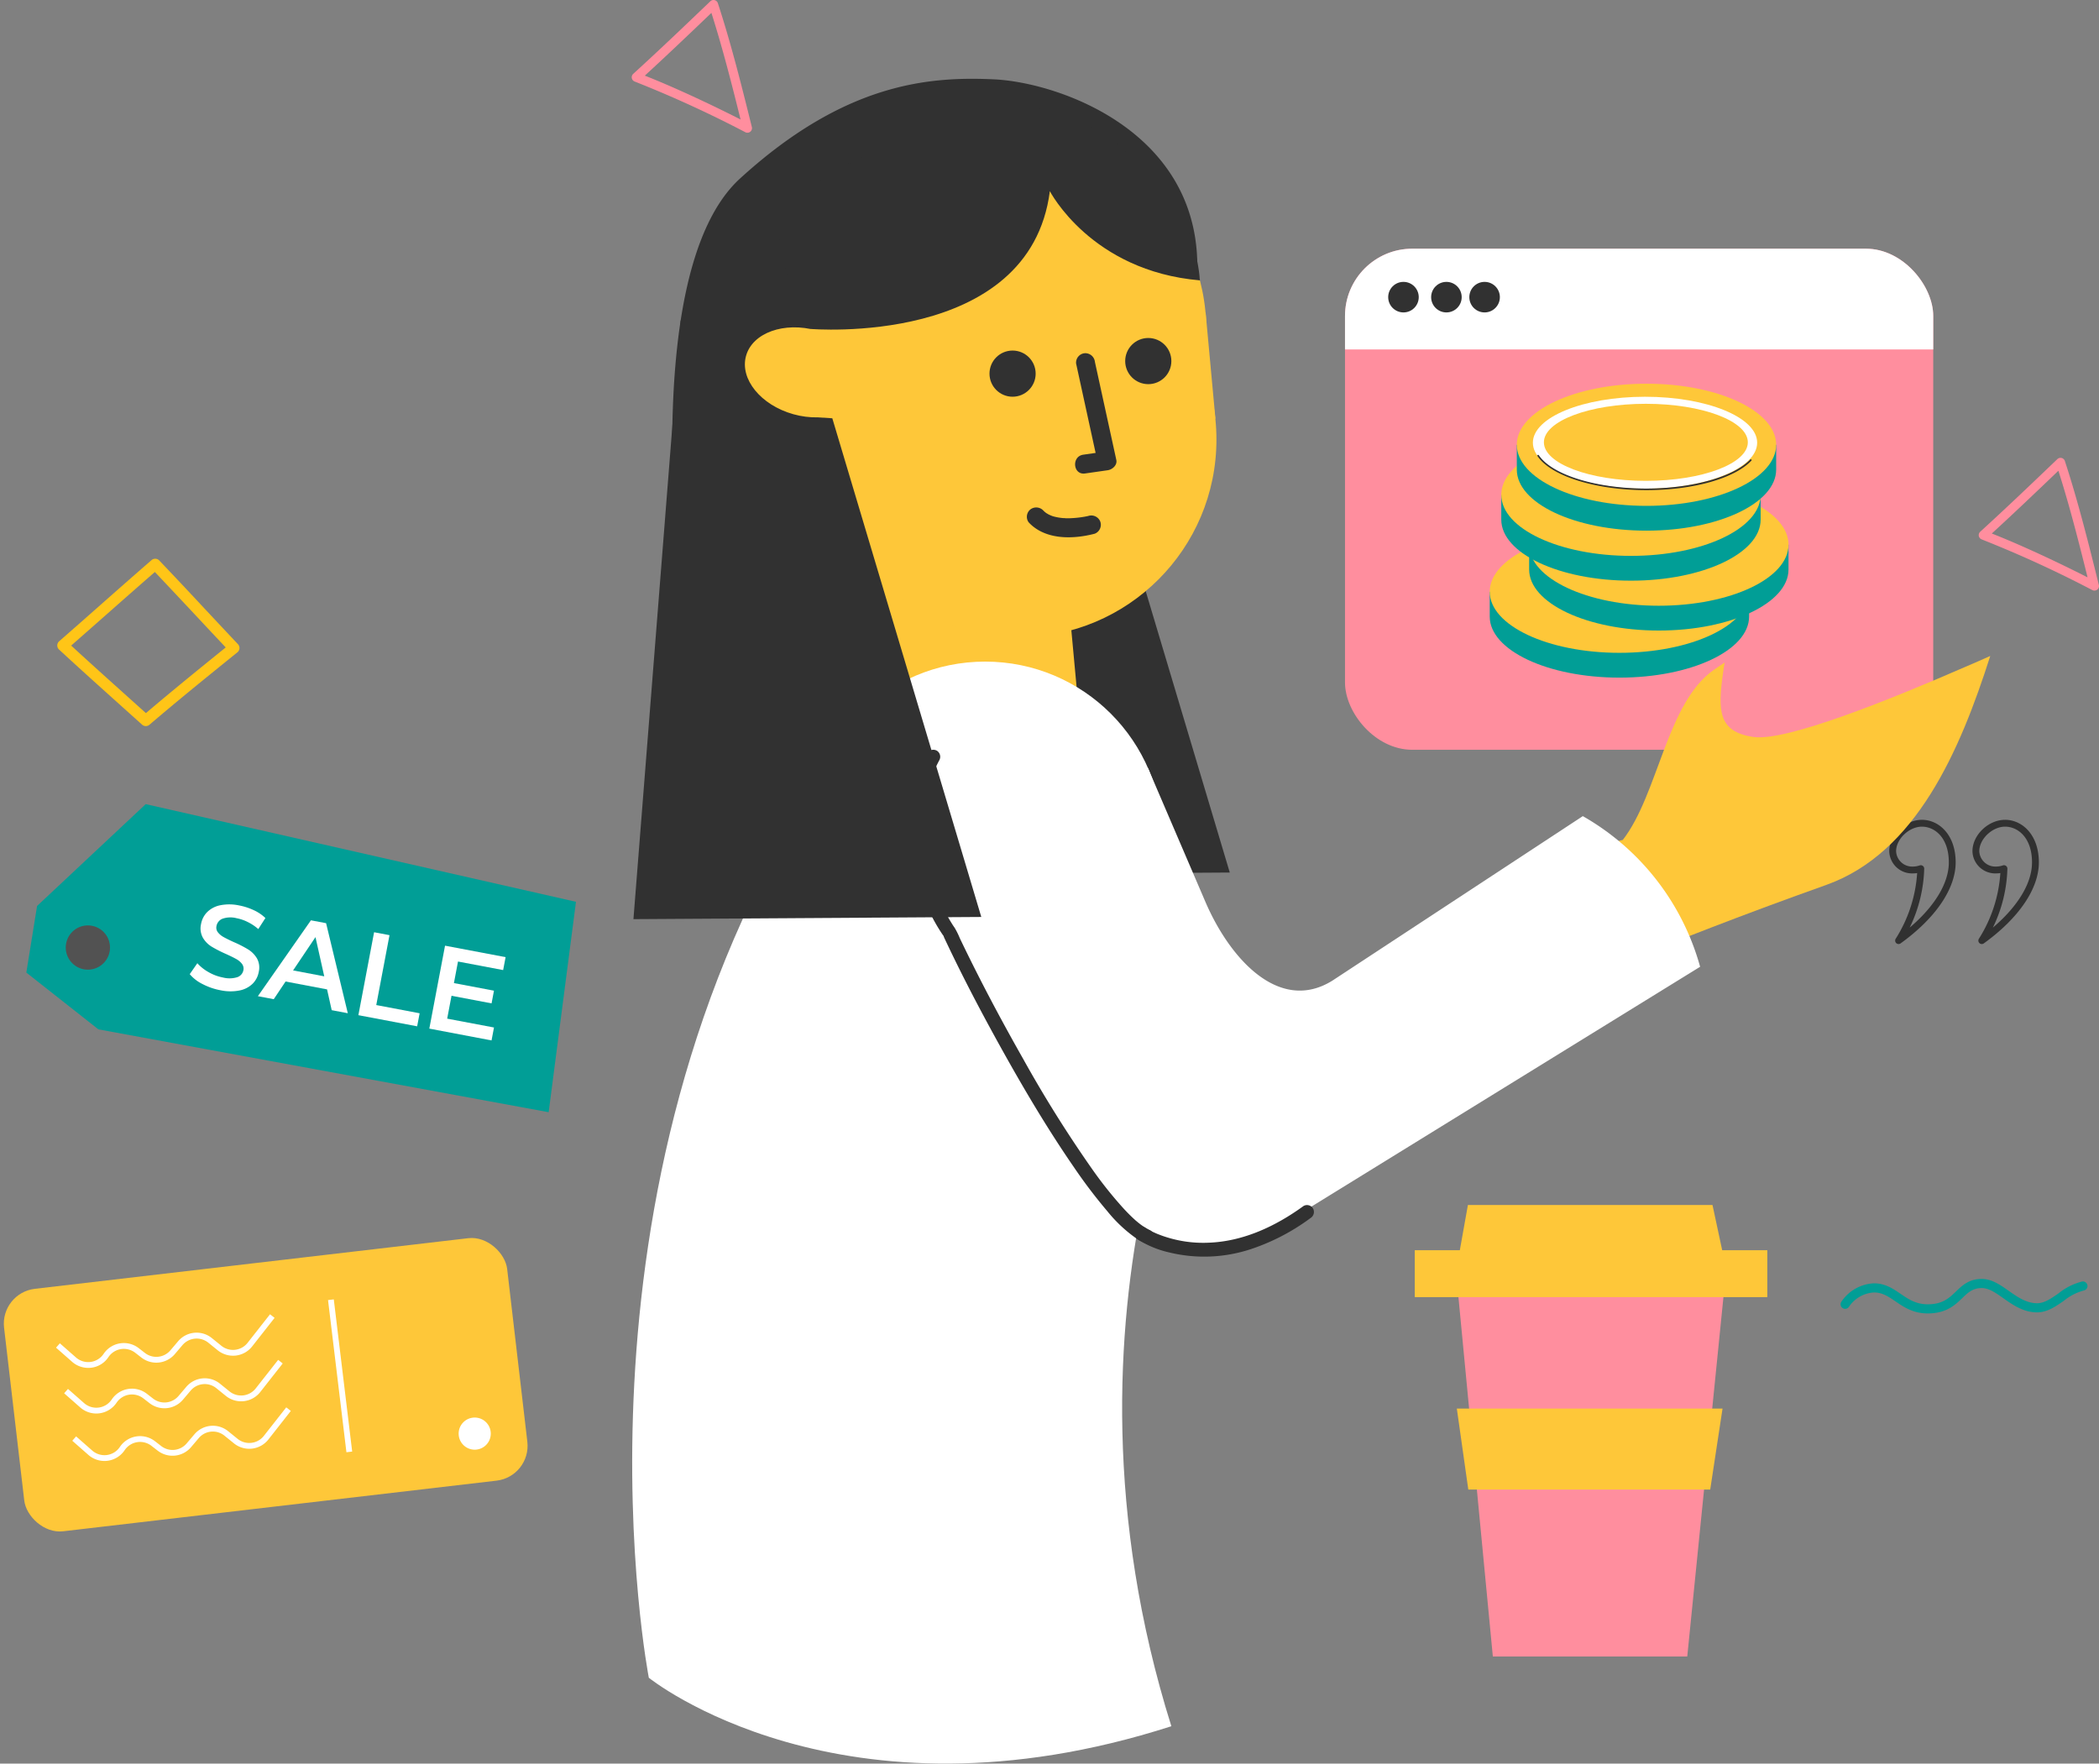 <svg xmlns="http://www.w3.org/2000/svg" xmlns:xlink="http://www.w3.org/1999/xlink" width="502.607" height="422.291" viewBox="0 0 502.607 422.291">
  <rect x="0" y="0" width="502.607" height="422.291" fill="#808080" stroke="none"/>
  <defs>
    <clipPath id="clip-path">
      <rect id="Rectangle_1439" data-name="Rectangle 1439" width="140.851" height="119.984" rx="16.107" fill="none"/>
    </clipPath>
  </defs>
  <g id="Group_3302" data-name="Group 3302" transform="translate(7789 12710)">
    <g id="Group_2742" data-name="Group 2742" transform="translate(-8310.013 -12662.365)">
      <g id="Group_2077" data-name="Group 2077" transform="translate(-49 81.627)">
        <g id="Group_2075" data-name="Group 2075">
          <path id="Path_2774" data-name="Path 2774" d="M1024.634,96.788a.82.82,0,0,1-.7-1.255,33.47,33.47,0,0,0,5.143-15.741,6.406,6.406,0,0,1-1.016.081,5.46,5.46,0,0,1-5.666-5.246l0-.079c0-3.859,3.8-7.506,7.817-7.506s8.086,3.5,8.086,10.2c0,6.289-4.807,13.358-13.188,19.393A.822.822,0,0,1,1024.634,96.788Zm5.312-18.875a.82.82,0,0,1,.82.82v.019a34.345,34.345,0,0,1-3.474,14.1c6-5.1,9.369-10.662,9.369-15.611,0-5.881-3.341-8.559-6.446-8.559-3.06,0-6.177,2.96-6.177,5.867a3.839,3.839,0,0,0,3.984,3.688l.044,0a4.96,4.96,0,0,0,1.615-.276.8.8,0,0,1,.266-.046Z" fill="#313131"/>
        </g>
        <g id="Group_2076" data-name="Group 2076">
          <path id="Path_2775" data-name="Path 2775" d="M1044.552,96.788a.82.82,0,0,1-.695-1.255A33.47,33.47,0,0,0,1049,79.792a6.427,6.427,0,0,1-1.017.081,5.46,5.46,0,0,1-5.665-5.247l0-.078c0-3.859,3.8-7.506,7.818-7.506s8.085,3.5,8.085,10.2c0,6.29-4.807,13.359-13.188,19.393A.818.818,0,0,1,1044.552,96.788Zm5.313-18.875a.82.82,0,0,1,.82.82v.019a34.347,34.347,0,0,1-3.474,14.1c6-5.1,9.369-10.662,9.369-15.612,0-5.881-3.341-8.559-6.445-8.559-3.061,0-6.179,2.96-6.179,5.867a3.839,3.839,0,0,0,3.984,3.688l.044,0a4.96,4.96,0,0,0,1.615-.276A.8.8,0,0,1,1049.865,77.913Z" fill="#313131"/>
        </g>
      </g>
      <g id="Group_2078" data-name="Group 2078" transform="translate(-71.881 131.627)">
        <path id="Path_2779" data-name="Path 2779" d="M1054.492,135.239c-3.5,0-5.742-1.531-7.723-2.883-1.681-1.147-3.133-2.138-5.156-2.138a7.729,7.729,0,0,0-5.994,3.452,1.093,1.093,0,1,1-1.8-1.246l.016-.024a9.936,9.936,0,0,1,7.773-4.368c2.7,0,4.574,1.281,6.388,2.518,1.886,1.288,3.668,2.5,6.491,2.5,3.579,0,5.12-1.482,6.752-3.052,1.542-1.483,3.136-3.017,6.2-3.017,2.4,0,4.455,1.447,6.44,2.846,2.071,1.46,4.213,2.97,6.818,2.97,1.722,0,3.385-1.158,5.145-2.384a14.614,14.614,0,0,1,5.6-2.811,1.093,1.093,0,1,1,.412,2.147l-.029.005a12.835,12.835,0,0,0-4.734,2.453c-1.96,1.365-3.986,2.776-6.395,2.776-3.3,0-5.837-1.79-8.078-3.369-1.862-1.313-3.47-2.447-5.181-2.447-2.183,0-3.286,1.062-4.684,2.407C1061.063,133.208,1058.952,135.239,1054.492,135.239Z" fill="#019e96"/>
      </g>
      <g id="Group_2079" data-name="Group 2079" transform="translate(-92 -73)">
        <path id="Path_2780" data-name="Path 2780" d="M793.05,55.8a1.095,1.095,0,0,1-1.569,1.224A275.339,275.339,0,0,0,764.99,44.889a1.1,1.1,0,0,1-.689-.817,1.092,1.092,0,0,1,.336-1.015c6-5.473,11.679-10.882,18.47-17.388a1.092,1.092,0,0,1,1.545.033,1.08,1.08,0,0,1,.25.416C788.1,35.884,790.616,46.006,793.05,55.8ZM767.418,43.479c7.058,2.767,16.065,7.006,22.926,10.5-2.1-8.46-4.306-17.125-6.984-25.529-5.769,5.523-10.77,10.279-15.943,15.025Z" fill="#ff8e9e"/>
      </g>
      <g id="Group_2357" data-name="Group 2357" transform="translate(101.778 39.221)">
        <path id="Path_3553" data-name="Path 3553" d="M454.152,87.007a1.331,1.331,0,0,1-.893-.342l-5.216-4.688c-4.842-4.345-9.849-8.838-14.668-13.3A1.334,1.334,0,0,1,433.4,66.7q4.773-4.173,9.488-8.346c4.19-3.7,8.38-7.395,12.639-11.093a1.334,1.334,0,0,1,1.84.087q5.465,5.733,10.858,11.535,3.986,4.26,7.986,8.508a1.335,1.335,0,0,1-.131,1.954C469.159,74.935,462,80.72,455.019,86.688A1.335,1.335,0,0,1,454.152,87.007Zm-17.875-19.28c4.467,4.115,9.078,8.253,13.547,12.265l4.35,3.908c6.349-5.4,12.818-10.643,19.111-15.729q-3.513-3.726-7.006-7.469-4.967-5.312-9.962-10.594c-3.922,3.414-7.792,6.829-11.661,10.243Q440.477,64.04,436.277,67.727Z" fill="#ffc517"/>
      </g>
      <g id="Group_2079-2" data-name="Group 2079" transform="translate(357.312 -54.884)">
        <path id="Path_2780-2" data-name="Path 2780" d="M666.277,147.322a1.095,1.095,0,0,1-1.569,1.224,275.322,275.322,0,0,0-26.49-12.139,1.105,1.105,0,0,1-.69-.818,1.092,1.092,0,0,1,.336-1.014c6-5.473,11.679-10.882,18.47-17.389a1.094,1.094,0,0,1,1.8.449C661.33,127.4,663.844,137.524,666.277,147.322ZM640.645,135c7.058,2.767,16.065,7.005,22.927,10.5-2.105-8.46-4.307-17.125-6.985-25.529-5.769,5.523-10.77,10.279-15.943,15.025Z" fill="#ff8e9e"/>
      </g>
    </g>
    <g id="Group_2820" data-name="Group 2820" transform="translate(-11116.927 -15724.842)">
      <rect id="Rectangle_1328" data-name="Rectangle 1328" width="140.851" height="119.984" rx="16.107" transform="translate(3649.99 3074.393)" fill="#ff8e9e"/>
      <g id="Group_2455" data-name="Group 2455" transform="translate(3649.99 3074.393)">
        <g id="Group_2736" data-name="Group 2736">
          <g id="Group_2819" data-name="Group 2819">
            <g id="Group_2818" data-name="Group 2818" clip-path="url(#clip-path)">
              <g id="Group_2735" data-name="Group 2735" transform="translate(-8.623 -10.433)">
                <g id="Group_2454" data-name="Group 2454">
                  <rect id="Rectangle_1329" data-name="Rectangle 1329" width="153.893" height="34.561" fill="#fff"/>
                </g>
              </g>
            </g>
          </g>
        </g>
      </g>
      <g id="Group_2457" data-name="Group 2457" transform="translate(3684.644 3106.72)">
        <path id="Path_2776" data-name="Path 2776" d="M3921.166,3191.192c-4.836-5.116-15.722-8.681-28.382-8.681s-23.549,3.567-28.383,8.681h-2.671v5.94c0,8.078,13.9,14.626,31.054,14.626s31.052-6.548,31.052-14.626v-5.94Z" transform="translate(-3861.731 -3141.377)" fill="#019e96"/>
        <ellipse id="Ellipse_254" data-name="Ellipse 254" cx="31.053" cy="14.625" rx="31.053" ry="14.625" transform="translate(0.001 35.19)" fill="#fec739"/>
        <path id="Path_2777" data-name="Path 2777" d="M3933.908,3175.969c-4.835-5.117-15.722-8.681-28.381-8.681s-23.548,3.567-28.383,8.681h-2.671v5.94c0,8.078,13.9,14.625,31.051,14.625s31.054-6.546,31.054-14.625v-5.94Z" transform="translate(-3865.036 -3137.428)" fill="#019e96"/>
        <ellipse id="Ellipse_255" data-name="Ellipse 255" cx="31.053" cy="14.625" rx="31.053" ry="14.625" transform="translate(9.438 23.915)" fill="#fec739"/>
        <path id="Path_2778" data-name="Path 2778" d="M3924.9,3159.847c-4.836-5.118-15.725-8.681-28.383-8.681s-23.549,3.568-28.383,8.681h-2.671v5.941c0,8.077,13.9,14.625,31.054,14.625s31.051-6.548,31.051-14.625v-5.941Z" transform="translate(-3862.699 -3133.247)" fill="#019e96"/>
        <ellipse id="Ellipse_256" data-name="Ellipse 256" cx="31.053" cy="14.625" rx="31.053" ry="14.625" transform="translate(2.767 11.977)" fill="#fec739"/>
        <path id="Path_2782" data-name="Path 2782" d="M3929.921,3143.677c-4.837-5.118-15.724-8.681-28.383-8.681s-23.548,3.568-28.383,8.681h-2.671v5.939c0,8.078,13.9,14.626,31.054,14.626s31.052-6.549,31.052-14.626v-5.939Z" transform="translate(-3864.001 -3129.053)" fill="#019e96"/>
        <ellipse id="Ellipse_257" data-name="Ellipse 257" cx="31.053" cy="14.625" rx="31.053" ry="14.625" transform="translate(6.483)" fill="#fec739"/>
        <ellipse id="Ellipse_258" data-name="Ellipse 258" cx="26.853" cy="11.004" rx="26.853" ry="11.004" transform="translate(10.332 3.124)" fill="#fff"/>
        <path id="Path_4128" data-name="Path 4128" d="M3903.212,3158.425c-12.111,0-22.822-3.355-26.048-8.16a.187.187,0,1,1,.311-.209c3.161,4.708,13.743,7.994,25.737,7.994,10.929,0,20.93-2.79,24.889-6.944a.188.188,0,1,1,.272.259C3924.286,3155.653,3914.409,3158.425,3903.212,3158.425Z" transform="translate(-3865.726 -3132.937)" fill="#313131"/>
        <ellipse id="Ellipse_487" data-name="Ellipse 487" cx="24.417" cy="9.224" rx="24.417" ry="9.224" transform="translate(12.969 4.811)" fill="#fec739"/>
      </g>
      <circle id="Ellipse_375" data-name="Ellipse 375" cx="3.657" cy="3.657" r="3.657" transform="translate(3660.331 3082.338)" fill="#313131"/>
      <circle id="Ellipse_376" data-name="Ellipse 376" cx="3.657" cy="3.657" r="3.657" transform="translate(3670.615 3082.338)" fill="#313131"/>
      <circle id="Ellipse_377" data-name="Ellipse 377" cx="3.657" cy="3.657" r="3.657" transform="translate(3679.758 3082.338)" fill="#313131"/>
      <path id="Path_3645" data-name="Path 3645" d="M3842.3,3292.146c8.553-3.268,23.554-9.356,45-16.981,21.594-7.653,32.135-32.266,39.348-54.852-1.912.855-3.962,1.754-6.114,2.669-17.969,7.833-42.815,17.864-50.607,16.722-8.487-1.226-8.545-6.381-7.232-15.563.1-.764.229-1.518.358-2.275-.88.594-1.762,1.187-2.609,1.785-11.27,7.839-13.285,29.744-21.776,40.7-16.04,3.718-28.584,27.945-39.784,31.349" transform="translate(-122.153 -48.399)" fill="#fec739"/>
      <path id="Path_4129" data-name="Path 4129" d="M3656.888,3120.646l3.793.239,35.675,119.413-83.291.522,11.314-143.393" transform="translate(-73.958 -16.526)" fill="#313131"/>
      <path id="Path_4130" data-name="Path 4130" d="M3569.362,3275.54l102.591,34.09s-42.208,76.739-10.53,177.642c-79.234,25.493-125.121-11.606-125.121-11.606s-22.664-116.53,40.139-214.158" transform="translate(-53.014 -59.084)" fill="#fff"/>
      <path id="Path_3956" data-name="Path 3956" d="M3670.945,3080.859a102.148,102.148,0,0,0-61.761,3.5c-4.515-6.235-17.172-7.59-19.713,5.877s13.468,16.483,13.468,16.483l-12.786,53.64-42.313,1.64s-11.4-81.532,13.659-104.413,45.179-24.472,60.8-23.745S3672.518,3046.523,3670.945,3080.859Z" transform="translate(-56.369)" fill="#313131"/>
      <rect id="Rectangle_1440" data-name="Rectangle 1440" width="55.699" height="127.793" rx="27.849" transform="translate(3589.837 3223.821) rotate(174.71)" fill="#fec739"/>
      <circle id="Ellipse_593" data-name="Ellipse 593" cx="47.353" cy="47.353" r="47.353" transform="translate(3522.083 3046.665)" fill="#fec739"/>
      <circle id="Ellipse_594" data-name="Ellipse 594" cx="47.353" cy="47.353" r="47.353" transform="translate(3524.498 3072.746)" fill="#fec739"/>
      <rect id="Rectangle_1441" data-name="Rectangle 1441" width="94.706" height="25.512" transform="matrix(0.996, -0.092, 0.092, 0.996, 3522.284, 3098.384)" fill="#fec739"/>
      <circle id="Ellipse_595" data-name="Ellipse 595" cx="5.527" cy="5.527" r="5.527" transform="translate(3597.356 3095.774)" fill="#313131"/>
      <circle id="Ellipse_596" data-name="Ellipse 596" cx="5.527" cy="5.527" r="5.527" transform="translate(3564.862 3098.783)" fill="#313131"/>
      <path id="Path_4131" data-name="Path 4131" d="M3680.25,3124.471l4.5,20.6.635,2.914c.27,1.236-.955,2.3-2.042,2.459l-5.45.781c-2.882.412-3.291-4.091-.417-4.5l5.45-.781-2.043,2.46-4.495-20.6-.635-2.914a2.273,2.273,0,0,1,2.042-2.459,2.317,2.317,0,0,1,2.459,2.043Z" transform="translate(-90.154 -23.008)" fill="#313131"/>
      <path id="Path_4132" data-name="Path 4132" d="M3676.173,3178.579c-5.239,1.372-11.889,1.523-15.834-2.733a2.264,2.264,0,0,1,.522-3.154,2.331,2.331,0,0,1,3.154.522c-.457-.493.012-.013.118.08q.215.188.445.356c.372.274.113-.027-.018.007.071-.018.419.239.5.279a8.44,8.44,0,0,0,.915.4c.6.225-.261-.054.125.05.14.038.279.079.42.114a13.57,13.57,0,0,0,2.152.348,2.843,2.843,0,0,1,.576.038c-.25-.083-.429-.012-.035-.005q.523.011,1.047-.007a24.759,24.759,0,0,0,3.4-.353c.355-.062.709-.134,1.062-.207.407-.084-.712.169-.262.06l.115-.029a2.317,2.317,0,0,1,2.915,1.316,2.288,2.288,0,0,1-1.316,2.915Z" transform="translate(-86.106 -35.942)" fill="#313131"/>
      <path id="Path_4133" data-name="Path 4133" d="M3644.69,3062.969s9.832,19.137,35.921,21.362c-1.683-24.024-28.312-41.9-42.388-41.524s-57.444,16.738-58.2,28.151,7.286,25,7.286,25S3639.868,3100.439,3644.69,3062.969Z" transform="translate(-65.373 -2.357)" fill="#313131"/>
      <g id="Group_2464" data-name="Group 2464" transform="translate(3334.231 3207.393)">
        <path id="Path_3658" data-name="Path 3658" d="M3339.013,3292.6l-2.574,15.952,17.254,13.593,107.82,19.839,6.539-50.38-103.026-23.387Z" transform="translate(-3336.439 -3268.218)" fill="#019e96"/>
        <circle id="Ellipse_378" data-name="Ellipse 378" cx="5.299" cy="5.299" r="5.299" transform="translate(9.44 29.039)" fill="#525252"/>
        <g id="Group_2463" data-name="Group 2463" transform="translate(39.13 24.004)">
          <path id="Path_3659" data-name="Path 3659" d="M3392.34,3319.708a9.441,9.441,0,0,1-3.067-2.373l1.82-2.623a10.227,10.227,0,0,0,2.694,2.143,11.044,11.044,0,0,0,3.446,1.284,6.287,6.287,0,0,0,3.441-.083,2.19,2.19,0,0,0,1.447-1.671,1.853,1.853,0,0,0-.345-1.52,4.357,4.357,0,0,0-1.38-1.159q-.881-.49-2.421-1.193a30.377,30.377,0,0,1-3.473-1.774,6.148,6.148,0,0,1-2.092-2.146,4.636,4.636,0,0,1-.42-3.3,5.385,5.385,0,0,1,1.462-2.821,6.149,6.149,0,0,1,3.1-1.628,11.127,11.127,0,0,1,4.564.042,14.525,14.525,0,0,1,3.49,1.131,10.024,10.024,0,0,1,2.783,1.878l-1.7,2.643a11.617,11.617,0,0,0-2.51-1.678,10.264,10.264,0,0,0-2.676-.919,5.85,5.85,0,0,0-3.388.12,2.322,2.322,0,0,0-1.439,1.755,1.8,1.8,0,0,0,.346,1.509,4.448,4.448,0,0,0,1.384,1.143q.88.49,2.42,1.194a26.92,26.92,0,0,1,3.43,1.751,6.36,6.36,0,0,1,2.111,2.144,4.551,4.551,0,0,1,.426,3.255,5.335,5.335,0,0,1-1.459,2.81,6.2,6.2,0,0,1-3.117,1.614,11.267,11.267,0,0,1-4.576-.044A15.4,15.4,0,0,1,3392.34,3319.708Z" transform="translate(-3389.273 -3300.628)" fill="#fff"/>
          <path id="Path_3660" data-name="Path 3660" d="M3427.868,3322.317l-9.934-1.883-2.829,4.232-3.8-.721,12.7-18.167,3.632.689,5.2,21.56-3.857-.732Zm-.672-3.125-2.1-9.392-5.362,7.977Z" transform="translate(-3394.988 -3301.964)" fill="#fff"/>
          <path id="Path_3661" data-name="Path 3661" d="M3447.559,3309.635l3.689.7-3.17,16.736,10.384,1.969-.592,3.121-14.073-2.667Z" transform="translate(-3403.415 -3302.965)" fill="#fff"/>
          <path id="Path_3662" data-name="Path 3662" d="M3482.217,3333.573l-.587,3.094-14.9-2.829,3.765-19.858,14.5,2.746-.587,3.093-10.811-2.046-.977,5.163,9.591,1.817-.575,3.039-9.592-1.818-1.038,5.478Z" transform="translate(-3409.364 -3304.092)" fill="#fff"/>
        </g>
      </g>
      <g id="Group_2467" data-name="Group 2467" transform="translate(3666.692 3303.378)">
        <path id="Path_3663" data-name="Path 3663" d="M3828.836,3549.7h46.555l9.007-89.457-64.184-.6Z" transform="translate(-3810.14 -3441.595)" fill="#ff8e9e"/>
        <path id="Path_3664" data-name="Path 3664" d="M3884.065,3446.506h-62.98l2.006-11.232h58.567Z" transform="translate(-3810.365 -3435.274)" fill="#fec739"/>
        <rect id="Rectangle_1331" data-name="Rectangle 1331" width="84.42" height="11.232" transform="translate(0 10.831)" fill="#fec739"/>
        <path id="Path_3665" data-name="Path 3665" d="M3880.886,3520.491H3822.96l-2.749-19.406h63.626Z" transform="translate(-3810.139 -3452.344)" fill="#fec739"/>
      </g>
      <g id="Group_2465" data-name="Group 2465" transform="translate(3327.927 3310.353)">
        <rect id="Rectangle_1332" data-name="Rectangle 1332" width="121.284" height="58.452" rx="8.4" transform="translate(0 14.072) rotate(-6.663)" fill="#fec739"/>
        <rect id="Rectangle_1333" data-name="Rectangle 1333" width="1.388" height="36.704" transform="translate(78.548 15.793) rotate(-6.891)" fill="#fff"/>
        <path id="Path_3666" data-name="Path 3666" d="M3353.748,3445.986a5.829,5.829,0,0,1-3.845-1.448l-3.859-3.394.917-1.042,3.859,3.394a4.436,4.436,0,0,0,6.616-.868,5.825,5.825,0,0,1,8.41-1.367l1.487,1.152a4.431,4.431,0,0,0,6.1-.634l1.834-2.16a5.792,5.792,0,0,1,8.105-.753l2.26,1.828a4.437,4.437,0,0,0,6.28-.706l5.37-6.837,1.094.858-5.37,6.837a5.825,5.825,0,0,1-8.248.928l-2.26-1.828a4.463,4.463,0,0,0-6.172.575l-1.834,2.16a5.822,5.822,0,0,1-8.01.831l-1.486-1.152a4.442,4.442,0,0,0-6.406,1.045,5.743,5.743,0,0,1-4.842,2.582Z" transform="translate(-3332.626 -3413.957)" fill="#fff"/>
        <path id="Path_3667" data-name="Path 3667" d="M3356.373,3460.739a5.831,5.831,0,0,1-3.847-1.449l-3.859-3.393.917-1.046,3.859,3.394a4.435,4.435,0,0,0,6.617-.867,5.827,5.827,0,0,1,8.413-1.367l1.487,1.151a4.425,4.425,0,0,0,6.1-.633l1.837-2.16a5.794,5.794,0,0,1,8.1-.759l2.26,1.827a4.435,4.435,0,0,0,6.278-.706l5.373-6.836,1.094.858-5.374,6.837a5.825,5.825,0,0,1-8.246.927l-2.259-1.829a4.411,4.411,0,0,0-6.173.575l-1.834,2.16a5.817,5.817,0,0,1-8.007.832l-1.489-1.153a4.439,4.439,0,0,0-6.4,1.043,5.838,5.838,0,0,1-4.089,2.542A5.945,5.945,0,0,1,3356.373,3460.739Z" transform="translate(-3333.306 -3417.782)" fill="#fff"/>
        <path id="Path_3668" data-name="Path 3668" d="M3359,3476.081a5.823,5.823,0,0,1-3.845-1.451l-3.859-3.39.917-1.045,3.86,3.393a4.433,4.433,0,0,0,6.615-.866,5.826,5.826,0,0,1,8.412-1.367l1.486,1.151a4.427,4.427,0,0,0,6.1-.633l1.835-2.16a5.8,5.8,0,0,1,8.1-.76l2.26,1.829a4.438,4.438,0,0,0,6.28-.705l5.37-6.837,1.094.857-5.37,6.837a5.826,5.826,0,0,1-8.248.928l-2.259-1.827a4.411,4.411,0,0,0-6.172.575l-1.835,2.16a5.819,5.819,0,0,1-8.009.832l-1.487-1.152a4.442,4.442,0,0,0-6.406,1.045,5.831,5.831,0,0,1-4.842,2.588Z" transform="translate(-3333.987 -3421.761)" fill="#fff"/>
        <circle id="Ellipse_379" data-name="Ellipse 379" cx="3.849" cy="3.849" r="3.849" transform="translate(109.821 43.921)" fill="#fff"/>
      </g>
      <circle id="Ellipse_597" data-name="Ellipse 597" cx="42.558" cy="42.558" r="42.558" transform="translate(3521.263 3173.262)" fill="#fff"/>
      <path id="Path_4134" data-name="Path 4134" d="M3804.713,3304.124l-110.386,68.11a31.532,31.532,0,0,1-34.6-14.912l-63.11-62.127,75.87-38.685,13.745,32.022c5.9,13.757,17.738,26.759,30.384,18.937l60.006-39.417A59.885,59.885,0,0,1,3804.713,3304.124Z" transform="translate(-69.69 -57.788)" fill="#fff"/>
      <path id="Path_4135" data-name="Path 4135" d="M3679.27,3365.585c-.214-.1-.318-.165-.023-.005-.116-.063-.232-.121-.347-.184-.275-.152-.542-.316-.8-.488a18.635,18.635,0,0,1-1.6-1.192c-.132-.108-.262-.218-.393-.329-.205-.174.167.157-.173-.152-.292-.265-.582-.533-.866-.806-.6-.575-1.178-1.17-1.744-1.778a96.564,96.564,0,0,1-7.756-9.713,297.453,297.453,0,0,1-16.529-26.432c-4.854-8.554-9.487-17.245-13.8-26.087q-.648-1.33-1.285-2.666a18.134,18.134,0,0,0-1.255-2.521c-.065-.094-.132-.188-.2-.281-.226-.318.248.384,0,0-.107-.164-.215-.329-.321-.495a47.7,47.7,0,0,1-3.848-7.487c-3.559-8.656-4.518-18.743-1.1-27.811a33.855,33.855,0,0,1,1.771-3.931,1.717,1.717,0,0,0-.459-2.312,1.681,1.681,0,0,0-2.312.459,37.777,37.777,0,0,0-4.493,16.9,43.38,43.38,0,0,0,2.213,14.359,51.77,51.77,0,0,0,4.305,9.748q.717,1.243,1.519,2.434c.129.192.295.387.407.592.005.01.015.018.02.028-.23-.447-.067.015.022.207q.3.654.615,1.306c4.112,8.677,8.6,17.183,13.266,25.57,5.286,9.493,10.839,18.863,17,27.819a122.38,122.38,0,0,0,8.18,10.8,33.928,33.928,0,0,0,7.151,6.66,14.012,14.012,0,0,0,1.8.953,1.678,1.678,0,0,0,2.106-1.057,1.7,1.7,0,0,0-1.057-2.106Z" transform="translate(-76.202 -56.266)" fill="#313131"/>
      <path id="Path_4136" data-name="Path 4136" d="M3576.549,3135.011l3.793.239,35.675,119.413-83.292.522,11.314-143.393" transform="translate(-53.119 -20.252)" fill="#313131"/>
      <ellipse id="Ellipse_598" data-name="Ellipse 598" cx="10.411" cy="14.686" rx="10.411" ry="14.686" transform="translate(3503.769 3110.087) rotate(-74.417)" fill="#fec739"/>
      <path id="Path_4137" data-name="Path 4137" d="M3695.6,3406.1a23.921,23.921,0,0,0,7.533,3.094,35.545,35.545,0,0,0,19.406-.782,50.826,50.826,0,0,0,14.369-7.474,1.714,1.714,0,0,0,.6-2.279,1.679,1.679,0,0,0-2.28-.6c-6.621,4.81-14.327,8.454-22.618,8.782a29.136,29.136,0,0,1-7.972-.714,29.727,29.727,0,0,1-3.1-.894c-.393-.137-.78-.287-1.167-.437-.107-.041-.213-.086-.32-.13.384.157.177.077.094.04-.2-.089-.408-.179-.61-.272a15.535,15.535,0,0,1-2.249-1.213c-1.777-1.212-3.446,1.674-1.682,2.877Z" transform="translate(-95.171 -94.439)" fill="#313131"/>
    </g>
  </g>
</svg>

